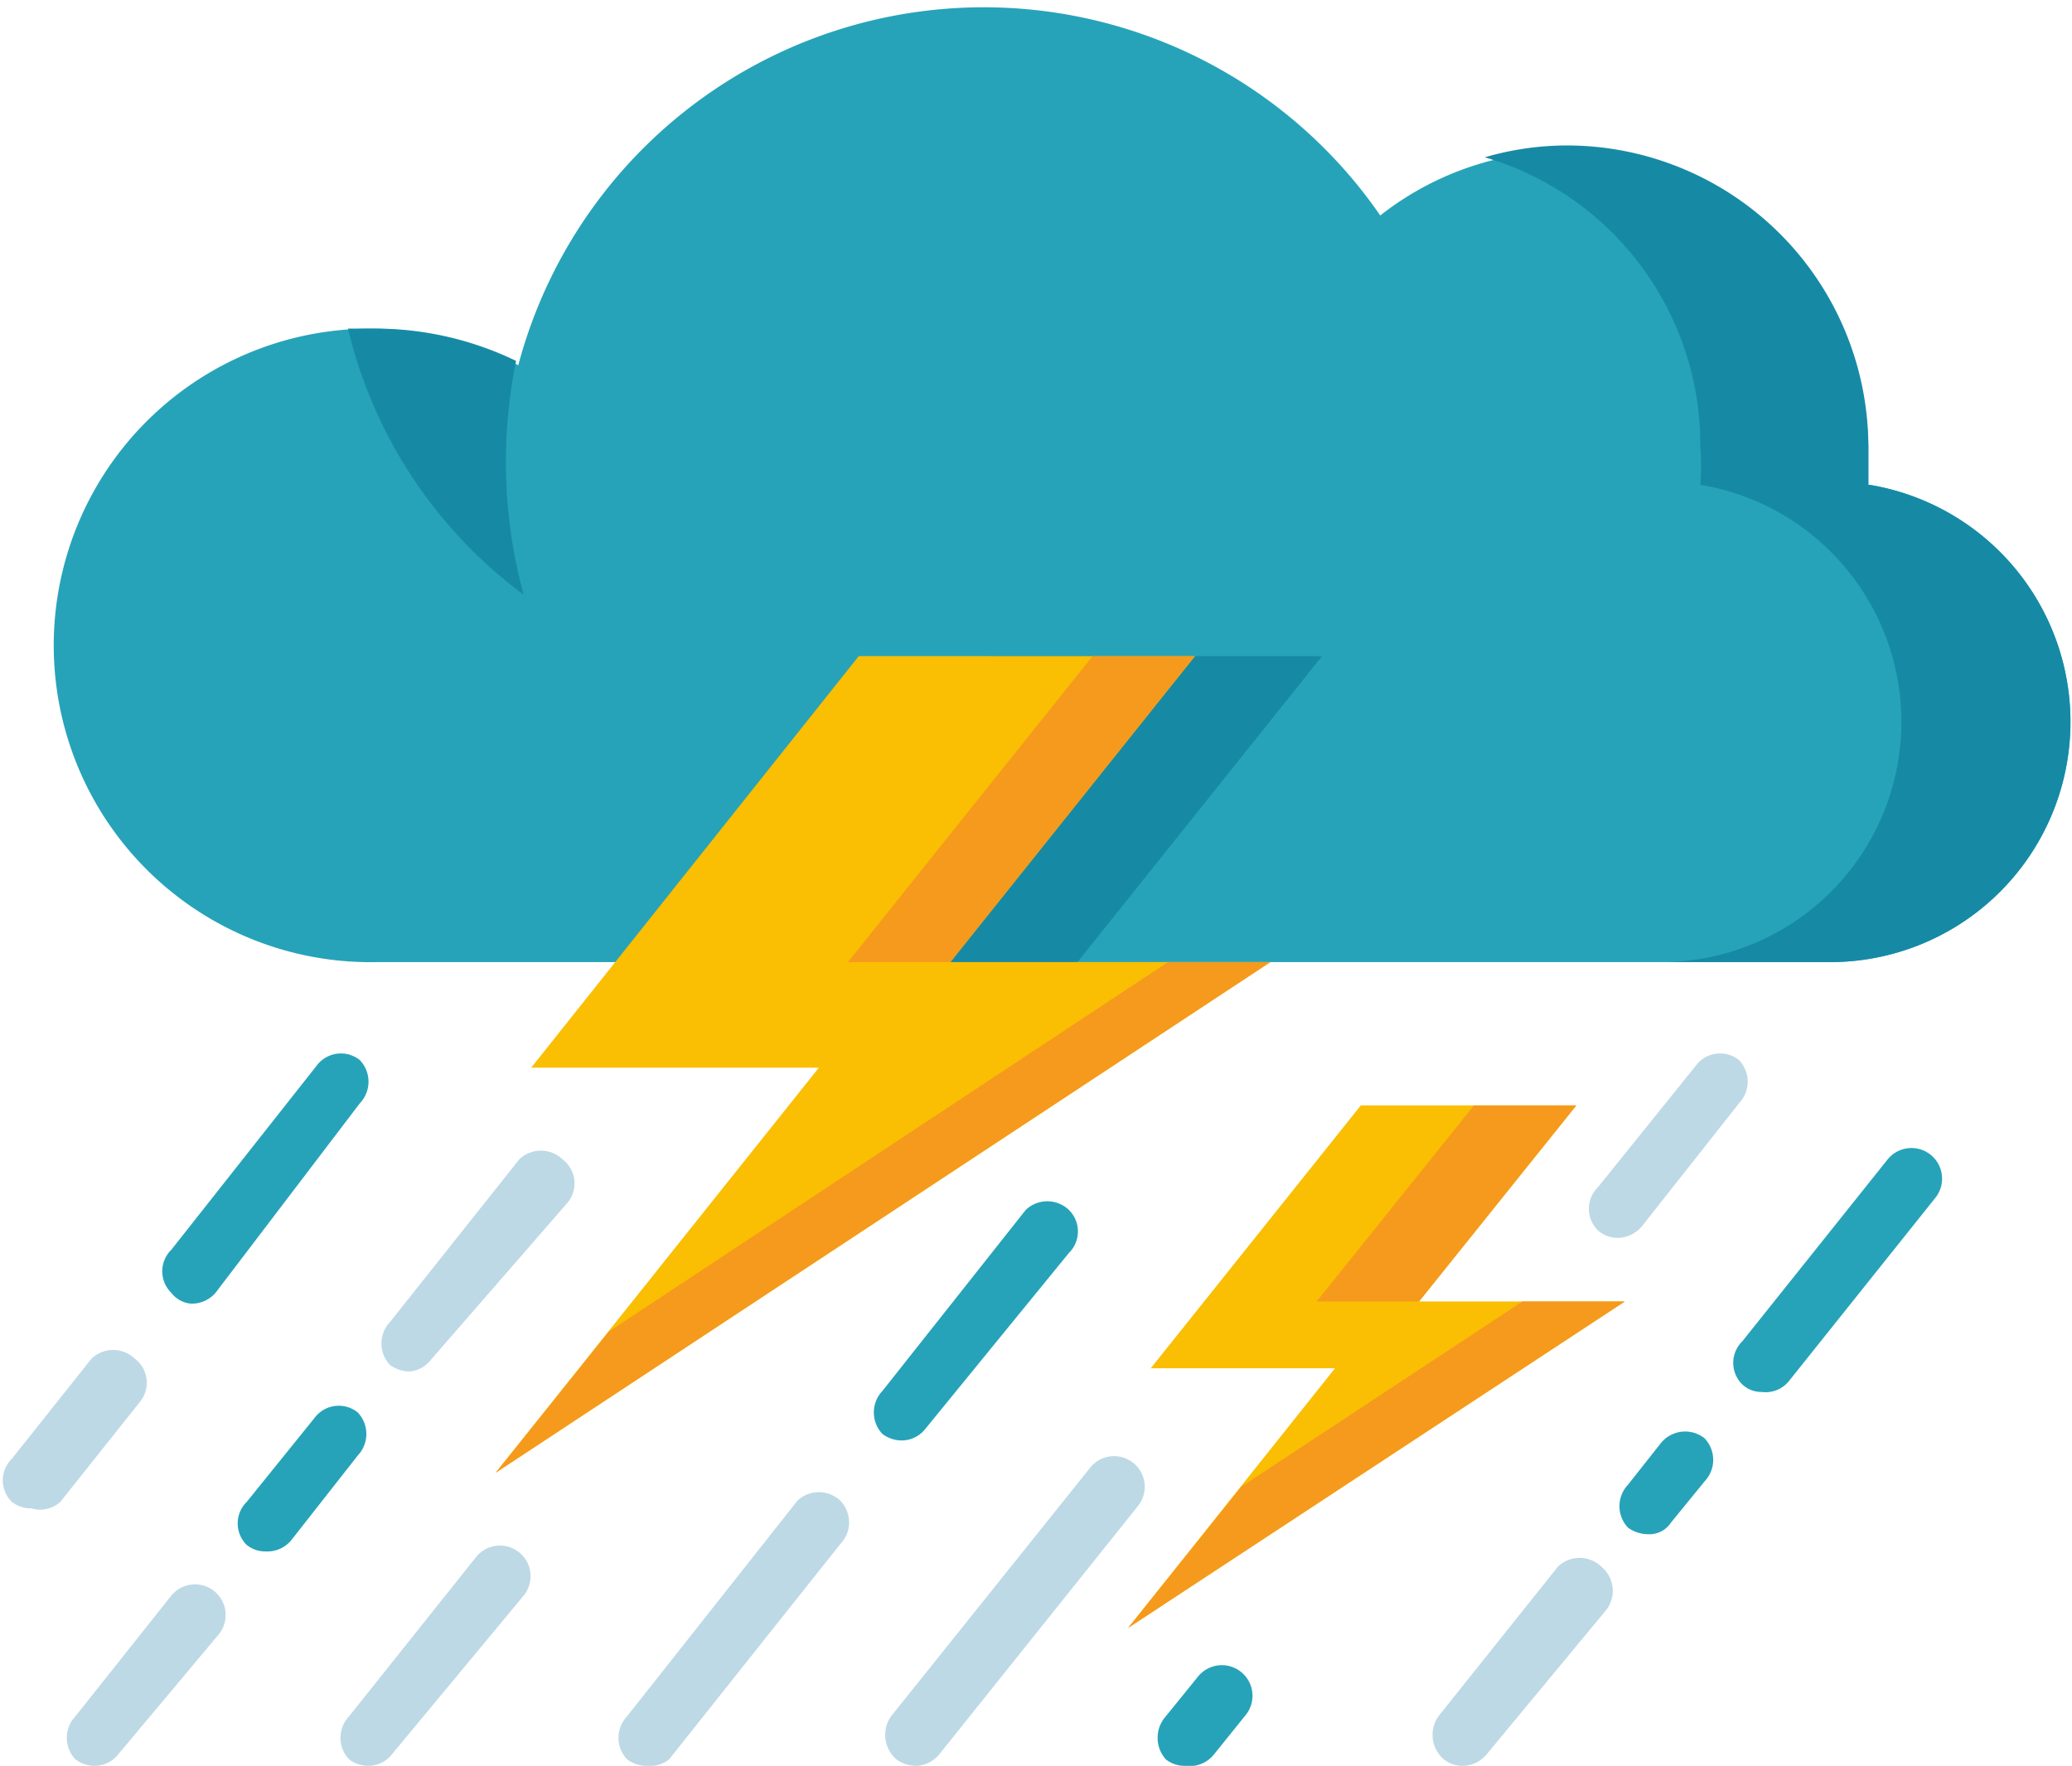 <svg xmlns="http://www.w3.org/2000/svg" viewBox="0 0 19.23 16.39"><defs><style>.cls-1{fill:#26a3b9;}.cls-2{fill:#168aa5;}.cls-3{fill:#fabe02;}.cls-4{fill:#f59a1d;}.cls-5{fill:#bdd9e5;}</style></defs><title>Recurso 8</title><g id="Capa_2" data-name="Capa 2"><g id="Layer_1" data-name="Layer 1"><path class="cls-1" d="M17.34,4.5c0-.12,0-.24,0-.35A2.8,2.8,0,0,0,12.81,2a4.47,4.47,0,0,0-8,1.39A2.94,2.94,0,1,0,3.5,8.93H17a2.23,2.23,0,0,0,.35-4.43Z"/><path class="cls-2" d="M9.2,6.09,6.93,8.93H10l2.27-2.84Z"/><path class="cls-2" d="M17.34,4.5c0-.12,0-.24,0-.35a2.8,2.8,0,0,0-2.8-2.8,2.74,2.74,0,0,0-.76.11,2.78,2.78,0,0,1,2,2.69,2.16,2.16,0,0,1,0,.35,2.23,2.23,0,0,1-.34,4.43H17a2.23,2.23,0,0,0,.35-4.43Z"/><path class="cls-2" d="M3.5,3.05H3.23A4.31,4.31,0,0,0,4.86,5.52a4.69,4.69,0,0,1-.07-2.17A3,3,0,0,0,3.5,3.05Z"/><polygon class="cls-3" points="14.63 10.26 12.63 10.26 10.68 12.7 12.39 12.7 10.47 15.11 15.08 12.08 13.17 12.08 14.63 10.26"/><polygon class="cls-3" points="11.09 6.09 7.97 6.09 4.93 9.91 7.6 9.91 4.6 13.67 11.79 8.93 8.82 8.93 11.09 6.09"/><polygon class="cls-4" points="13.17 12.08 14.63 10.26 13.68 10.26 12.22 12.08 13.17 12.08"/><polygon class="cls-4" points="14.13 12.08 11.52 13.8 10.47 15.11 15.08 12.08 14.13 12.08"/><polygon class="cls-4" points="8.82 8.93 11.09 6.09 10.14 6.09 7.87 8.93 8.82 8.93"/><polygon class="cls-4" points="10.84 8.93 5.65 12.36 4.6 13.67 11.79 8.93 10.84 8.93"/><path class="cls-5" d="M.29,14a.28.28,0,0,1-.18-.06.28.28,0,0,1,0-.4l.74-.93a.29.29,0,0,1,.4,0,.28.28,0,0,1,.05.4l-.74.93A.28.28,0,0,1,.29,14Z"/><path class="cls-1" d="M1.77,12.1A.26.26,0,0,1,1.59,12a.28.28,0,0,1,0-.4L2.94,9.89a.28.28,0,0,1,.4-.05.29.29,0,0,1,0,.4L2,12A.29.29,0,0,1,1.77,12.1Z"/><path class="cls-5" d="M.88,16.39a.3.3,0,0,1-.18-.06.29.29,0,0,1,0-.4l.89-1.12a.28.28,0,1,1,.44.36L1.1,16.28A.28.28,0,0,1,.88,16.39Z"/><path class="cls-1" d="M2.46,14.4a.27.27,0,0,1-.17-.06.28.28,0,0,1,0-.4l.63-.78a.28.28,0,0,1,.4-.05.29.29,0,0,1,0,.4l-.62.79A.29.29,0,0,1,2.46,14.4Z"/><path class="cls-5" d="M3.8,12.73a.32.32,0,0,1-.18-.06.29.29,0,0,1,0-.4l1.2-1.51a.29.29,0,0,1,.4,0,.28.28,0,0,1,.05.4L4,12.62A.28.28,0,0,1,3.8,12.73Z"/><path class="cls-5" d="M3.42,16.39a.3.3,0,0,1-.18-.06.29.29,0,0,1,0-.4l1.18-1.48a.28.28,0,1,1,.44.36L3.64,16.28A.28.28,0,0,1,3.42,16.39Z"/><path class="cls-5" d="M6,16.39a.3.3,0,0,1-.18-.06.29.29,0,0,1,0-.4l1.58-2a.29.29,0,0,1,.4,0,.29.29,0,0,1,0,.4l-1.59,2A.29.29,0,0,1,6,16.39Z"/><path class="cls-1" d="M8.37,13.37a.3.3,0,0,1-.18-.06.29.29,0,0,1,0-.4l1.33-1.68a.29.29,0,0,1,.4,0,.28.28,0,0,1,0,.4L8.59,13.26A.28.28,0,0,1,8.37,13.37Z"/><path class="cls-5" d="M8.5,16.39a.3.3,0,0,1-.18-.06.3.3,0,0,1-.05-.4l1.85-2.31a.28.28,0,1,1,.44.36l-1.84,2.3A.29.29,0,0,1,8.5,16.39Z"/><path class="cls-1" d="M11,16.39a.28.28,0,0,1-.18-.06.3.3,0,0,1,0-.4l.3-.37a.28.28,0,0,1,.44.36l-.29.36A.29.29,0,0,1,11,16.39Z"/><path class="cls-5" d="M15,11.49a.28.28,0,0,1-.17-.07.28.28,0,0,1,0-.4l.91-1.13a.28.28,0,0,1,.4-.05.29.29,0,0,1,0,.4l-.9,1.14A.3.3,0,0,1,15,11.49Z"/><path class="cls-5" d="M13.58,16.39a.28.28,0,0,1-.18-.06.3.3,0,0,1-.05-.4l1.11-1.39a.29.29,0,0,1,.4,0,.29.29,0,0,1,.05.4L13.8,16.28A.29.29,0,0,1,13.58,16.39Z"/><path class="cls-1" d="M15.29,14.24a.32.32,0,0,1-.18-.06.29.29,0,0,1,0-.4l.3-.38a.29.29,0,0,1,.41-.05.29.29,0,0,1,0,.4l-.31.38A.24.24,0,0,1,15.29,14.24Z"/><path class="cls-1" d="M16.35,12.92a.26.26,0,0,1-.18-.07.28.28,0,0,1,0-.4l1.35-1.69a.28.28,0,1,1,.44.36l-1.35,1.69A.28.28,0,0,1,16.35,12.92Z"/></g></g></svg>
